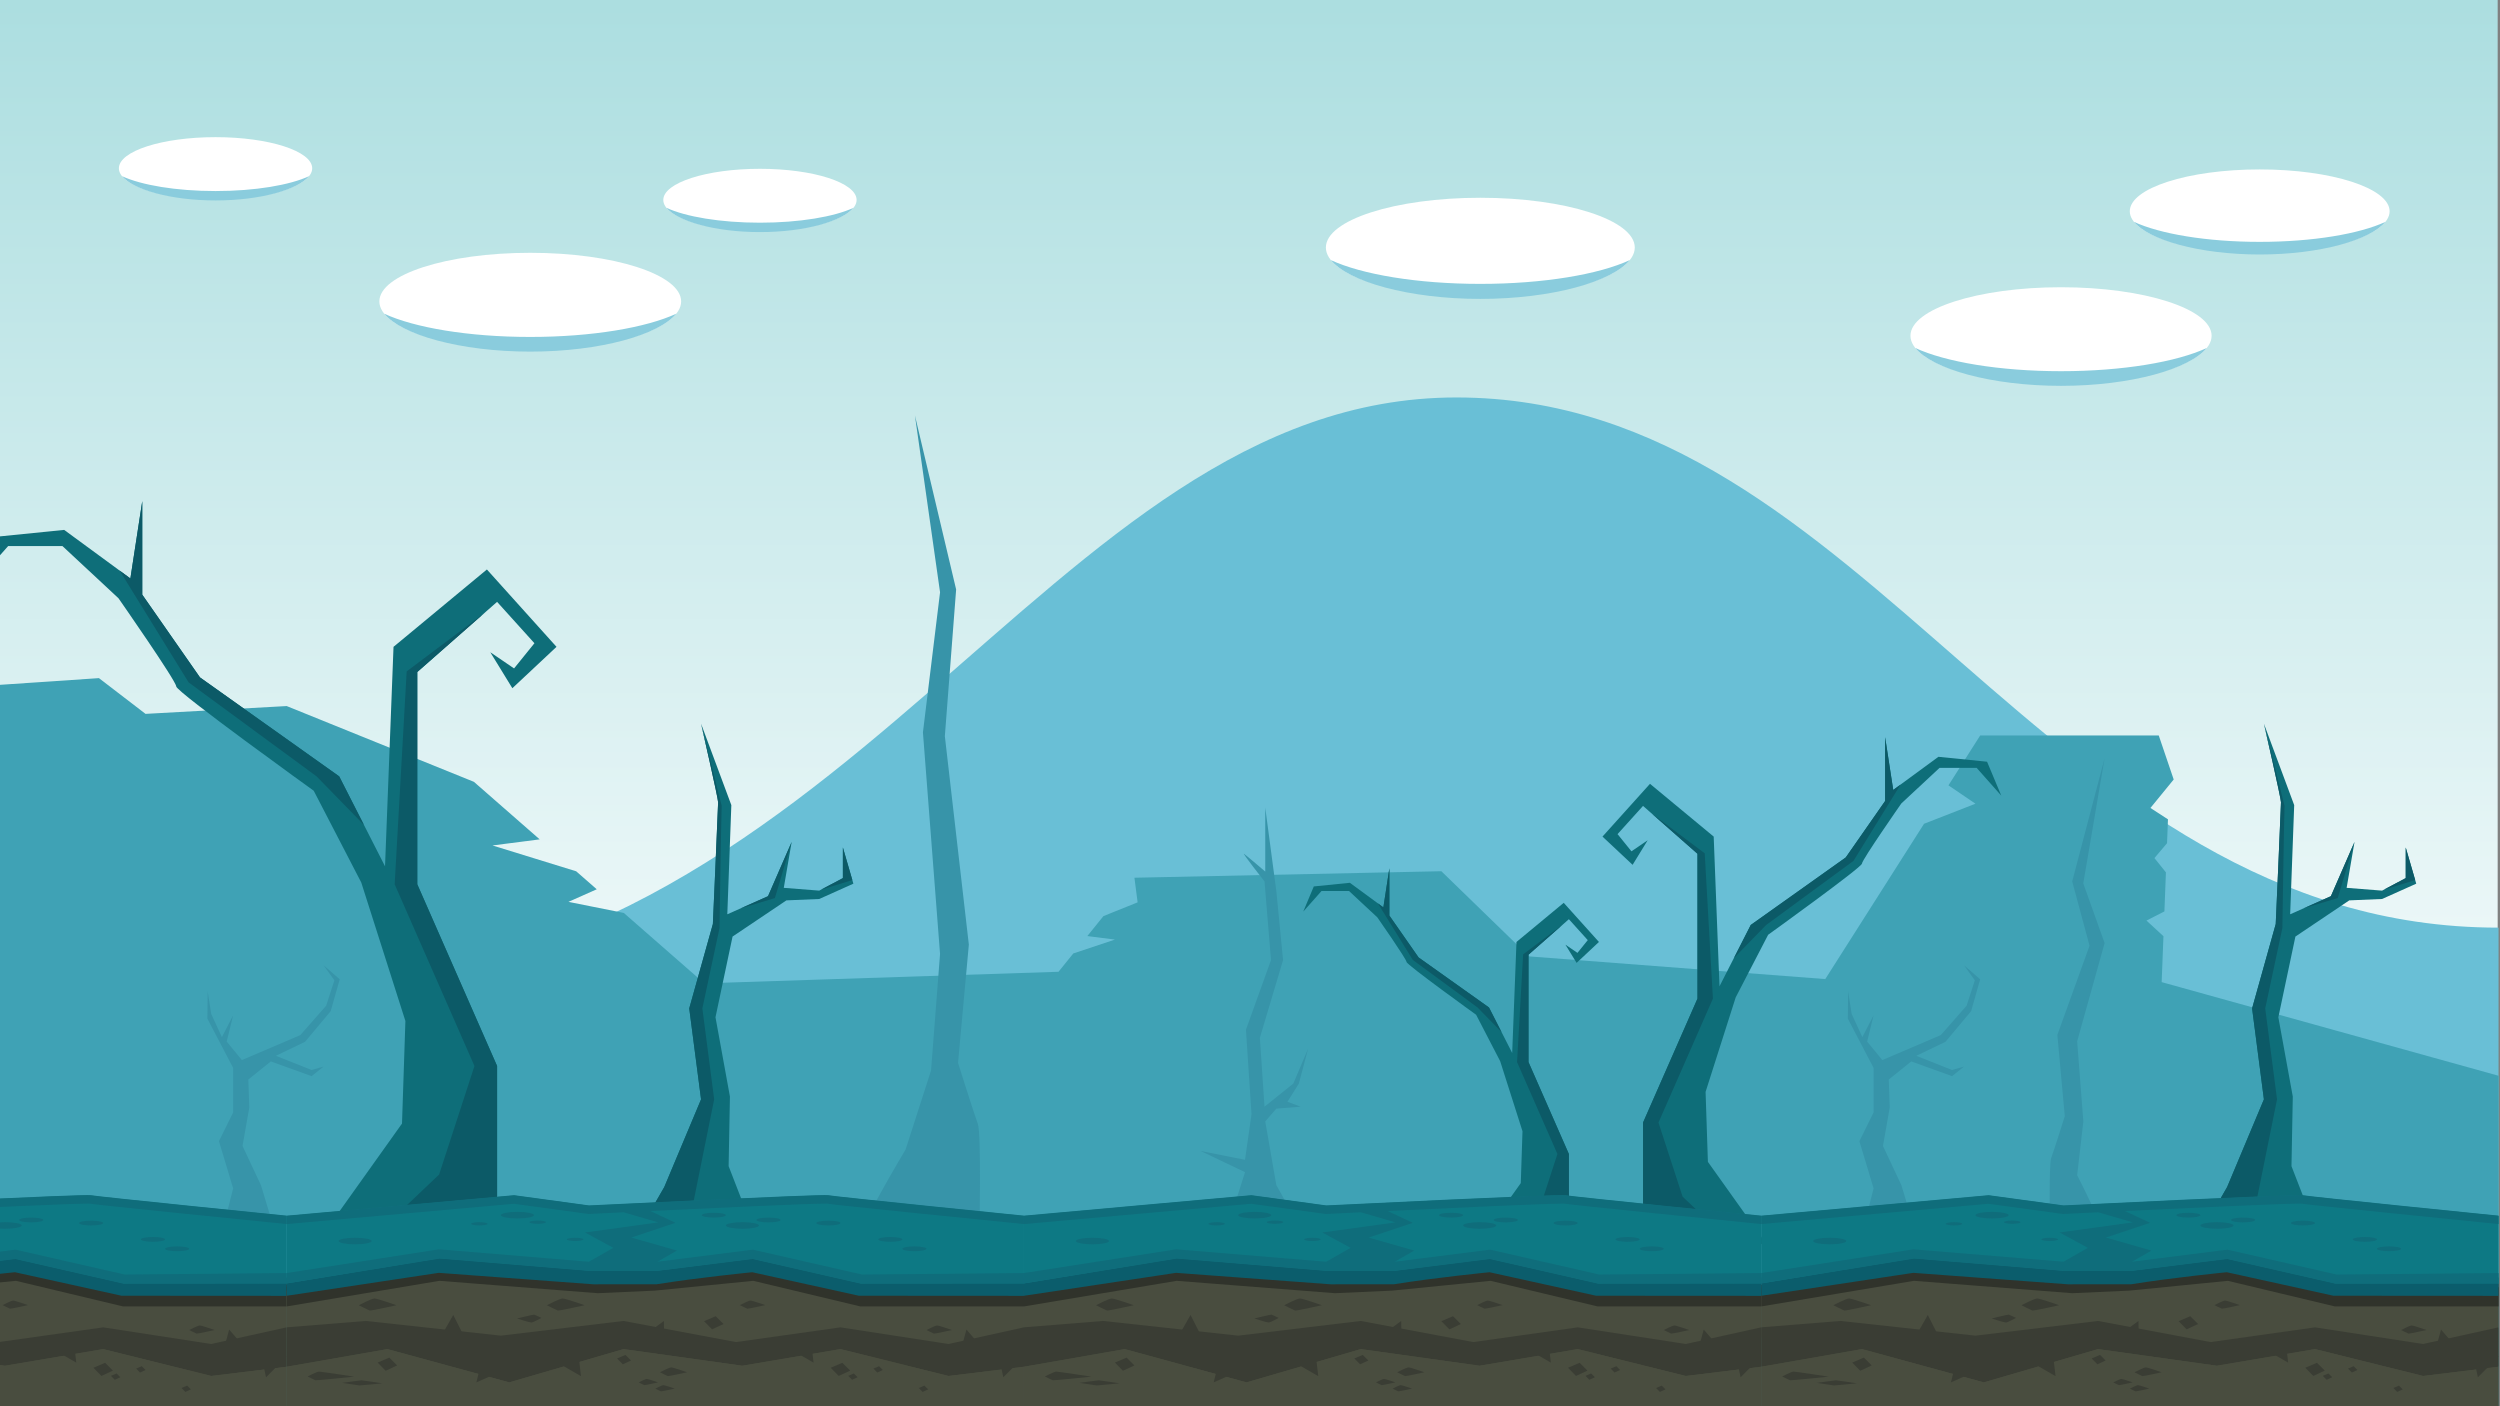 <?xml version="1.0" encoding="UTF-8" standalone="no"?>
<!DOCTYPE svg PUBLIC "-//W3C//DTD SVG 1.1//EN" "http://www.w3.org/Graphics/SVG/1.1/DTD/svg11.dtd">
<svg width="100%" height="100%" viewBox="0 0 1920 1080" version="1.1" xmlns="http://www.w3.org/2000/svg" xmlns:xlink="http://www.w3.org/1999/xlink" xml:space="preserve" xmlns:serif="http://www.serif.com/" style="fill-rule:evenodd;clip-rule:evenodd;stroke-linejoin:round;stroke-miterlimit:2;">
    <rect x="0" y="0" width="1920" height="1080" fill="#808080" stroke="none"/>
    <g id="Layer-1" serif:id="Layer 1" transform="matrix(1.415,0,0,1.5,-1477.11,-0)">
        <g transform="matrix(720,2.60224e-15,2.60224e-15,-720,840,360.5)">
            <rect x="-1.167" y="-0.499" width="3.333" height="1" style="fill:url(#_Linear1);"/>
        </g>
        <g transform="matrix(1,0,0,1,-1,448.546)">
            <path d="M0,26.406C261.515,26.406 310.768,-178.736 579.482,-178.736C848.196,-178.736 894.328,57.003 1200.5,57.003C1506.67,57.003 1611.25,-245.048 1835.33,-245.048C2059.4,-245.048 2153.75,26.406 2401,26.406L2401,271.454L0,271.454L0,26.406Z" style="fill:rgb(105,191,214);fill-rule:nonzero;"/>
        </g>
        <g transform="matrix(1,0,0,1,-1,516.402)">
            <path d="M0,34.392C15.309,34.392 142.213,25.253 142.213,25.253L156.367,-13.556L288.277,-24.533L299.227,-19.282L288.546,-10.853L324.033,-7.386L362.573,11.093L596.486,-3.937L698.728,34.392L710.911,-27.308L723.444,-39.181L715.859,-52.363L748.338,-83.528L724.179,-94.496L734.33,-145.898L942.951,-159.247L983.441,-145.898L1004.7,-163.198L1098.59,-169.206L1123.88,-150.898L1200.5,-154.899L1302.11,-116.105L1337.81,-86.648L1312.19,-83.528L1357.62,-70.302L1368.78,-61.092L1353.42,-54.653L1383.46,-48.983L1427.16,-12.931L1619.41,-18.857L1627.43,-28.234L1650.02,-35.332L1635.05,-37.136L1643.79,-47.356L1662.34,-54.402L1660.61,-67.006L1827.19,-70.336L1874.81,-26.728L2035.57,-15.115L2089.18,-94.629L2117.08,-104.902L2102.43,-114.296L2119.65,-139.836L2216.57,-139.836L2224.68,-117.3L2212.06,-102.725L2221.57,-96.902L2221.07,-84.687L2214.23,-77.069L2220.46,-69.754L2219.64,-49.759L2209.9,-45.069L2219.12,-37.074L2218.15,-13.556L2401,34.392L2401,203.598L0,203.598L0,34.392Z" style="fill:rgb(63,162,181);fill-rule:nonzero;"/>
        </g>
        <g transform="matrix(1,0,0,1,2186.19,631.589)">
            <path d="M0,-243.405L-11.589,-179.302L0,-148.729L-14.906,-98.44L-11.549,-57.41L-14.906,-29.881C-14.906,-29.881 0.728,-1.218 -2.479,-2.014C-5.687,-2.809 -29.611,0 -29.611,0C-29.611,0 -30.357,-35.273 -29.014,-38.62C-27.67,-41.967 -21.624,-60.096 -21.624,-60.096L-25.654,-101.726L-8.183,-147.386L-17.595,-180.288L0,-243.405Z" style="fill:rgb(55,148,169);fill-rule:nonzero;"/>
        </g>
        <g transform="matrix(1,0,0,1,1540.47,632.722)">
            <path d="M0,-420.032L13.643,-329.473L4.35,-257.751L13.64,-144.287L8.756,-84.629L-5.06,-44.165C-5.06,-44.165 -33.02,0 -28.357,-1.156C-23.695,-2.312 35.02,-1.156 35.02,-1.156C35.02,-1.156 36.105,-52.442 34.152,-57.308C32.197,-62.175 23.407,-88.534 23.407,-88.534L29.269,-149.066L16.245,-255.799L22.374,-330.904L0,-420.032Z" style="fill:rgb(55,148,169);fill-rule:nonzero;"/>
        </g>
        <g transform="matrix(1,0,0,1,1709.05,413.509)">
            <path d="M0,218.08L10.582,186.635L-13.573,175.772L10.582,180.306L14.108,156.953L11.085,113.709L24.69,78.065L21.164,37.773C21.164,37.773 8.566,22.664 10.078,23.672C11.589,24.679 21.567,32.737 21.567,32.737L21.567,0L27.591,42.81L31.24,78.065L18.643,117.853L21.164,153.109L36.783,141.301L44.845,123.393L39.806,141.301L33.614,150.591L40.813,153.109L27.591,154.116L21.567,160.663L27.591,193.294L42.324,218.08L0,218.08Z" style="fill:rgb(55,148,169);fill-rule:nonzero;"/>
        </g>
        <g transform="matrix(1,0,0,1,2054.69,494.221)">
            <path d="M0,137.368C-0.196,137.355 6.113,114.239 6.113,114.239L-1.599,90.059L6.113,75.342L6.113,52.564L-7.872,27.333L-7.723,13.315L-5.806,24.88L0,36.795L6.113,25.581L2.608,39.072L10.846,48.534L42.574,35.743L56.597,20.675L61.055,7.709L55.192,0L63.958,7.183L59.051,23.478L45.13,39.184L29.281,46.353L48.696,53.615L55.192,51.863L48.696,56.768L26.547,49.235L14.342,58.495C14.342,58.495 14.878,72.714 14.878,72.802C14.878,72.889 11.2,92.513 11.2,92.513L21.188,112.585L29.145,137.368L0,137.368Z" style="fill:rgb(55,148,169);fill-rule:nonzero;"/>
        </g>
        <g transform="matrix(1,0,0,1,1164.33,494.221)">
            <path d="M0,137.368C-0.196,137.355 6.114,114.239 6.114,114.239L-1.598,90.059L6.114,75.342L6.114,52.564L-7.872,27.333L-7.723,13.315L-5.806,24.88L0,36.795L6.114,25.581L2.608,39.072L10.847,48.534L42.574,35.743L56.597,20.675L61.054,7.709L55.194,0L63.958,7.183L59.051,23.478L45.129,39.184L29.281,46.353L48.696,53.615L55.194,51.863L48.696,56.768L26.547,49.235L14.341,58.495C14.341,58.495 14.878,72.714 14.878,72.802C14.878,72.889 11.2,92.513 11.2,92.513L21.189,112.585L29.145,137.368L0,137.368Z" style="fill:rgb(55,148,169);fill-rule:nonzero;"/>
        </g>
        <g transform="matrix(0,-1,-1,0,1847.35,42.901)">
            <path d="M-83.828,-83.829C-97.899,-83.829 -109.305,-46.299 -109.305,-0.001C-109.305,46.296 -97.899,83.828 -83.828,83.828C-69.757,83.828 -58.35,46.296 -58.35,-0.001C-58.35,-46.299 -69.757,-83.829 -83.828,-83.829" style="fill:white;fill-rule:nonzero;"/>
        </g>
        <g transform="matrix(-1,0,0,1,1847.35,140.858)">
            <path d="M0,4.491C34.33,4.491 64.408,-0.384 81.126,-7.691C71.741,3.262 38.978,12.182 0,12.182C-38.979,12.182 -71.741,3.262 -81.126,-7.691C-64.41,-0.384 -34.331,4.491 0,4.491" style="fill:rgb(138,204,221);fill-rule:nonzero;"/>
        </g>
        <g transform="matrix(0,-1,-1,0,2162.53,90.179)">
            <path d="M-81.721,-81.724C-95.44,-81.724 -106.559,-45.137 -106.559,-0.002C-106.559,45.131 -95.44,81.721 -81.721,81.721C-68.004,81.721 -56.885,45.131 -56.885,-0.002C-56.885,-45.137 -68.004,-81.724 -81.721,-81.724" style="fill:white;fill-rule:nonzero;"/>
        </g>
        <g transform="matrix(-1,0,0,1,2162.53,185.675)">
            <path d="M-0.003,4.378C33.467,4.378 62.788,-0.375 79.087,-7.498C69.937,3.18 37.996,11.876 -0.003,11.876C-38.002,11.876 -69.941,3.18 -79.09,-7.498C-62.795,-0.375 -33.471,4.378 -0.003,4.378" style="fill:rgb(138,204,221);fill-rule:nonzero;"/>
        </g>
        <g transform="matrix(0,-1,-1,0,2270.36,37.666)">
            <path d="M-70.509,-70.51C-82.344,-70.51 -91.939,-38.943 -91.939,-0.001C-91.939,38.94 -82.344,70.509 -70.509,70.509C-58.674,70.509 -49.08,38.94 -49.08,-0.001C-49.08,-38.943 -58.674,-70.51 -70.509,-70.51" style="fill:white;fill-rule:nonzero;"/>
        </g>
        <g transform="matrix(-1,0,0,1,2270.36,120.059)">
            <path d="M-0.002,3.777C28.876,3.777 54.173,-0.324 68.235,-6.469C60.342,2.744 32.783,10.246 -0.002,10.246C-32.787,10.246 -60.344,2.744 -68.237,-6.469C-54.178,-0.324 -28.877,3.777 -0.002,3.777" style="fill:rgb(138,204,221);fill-rule:nonzero;"/>
        </g>
        <g transform="matrix(0,-1,-1,0,1331.69,72.427)">
            <path d="M-81.897,-81.899C-95.644,-81.899 -106.789,-45.232 -106.789,-0.001C-106.789,45.228 -95.644,81.897 -81.897,81.897C-68.152,81.897 -57.007,45.228 -57.007,-0.001C-57.007,-45.232 -68.152,-81.899 -81.897,-81.899" style="fill:white;fill-rule:nonzero;"/>
        </g>
        <g transform="matrix(-1,0,0,1,1331.69,168.129)">
            <path d="M0,4.387C33.54,4.387 62.924,-0.376 79.258,-7.514C70.089,3.187 38.08,11.901 0,11.901C-38.082,11.901 -70.089,3.187 -79.258,-7.514C-62.927,-0.376 -33.541,4.387 0,4.387" style="fill:rgb(138,204,221);fill-rule:nonzero;"/>
        </g>
        <g transform="matrix(0,-1,-1,0,1456.36,49.909)">
            <path d="M-52.46,-52.46C-61.266,-52.46 -68.404,-28.975 -68.404,-0.002C-68.404,28.972 -61.266,52.46 -52.46,52.46C-43.655,52.46 -36.517,28.972 -36.517,-0.002C-36.517,-28.975 -43.655,-52.46 -52.46,-52.46" style="fill:white;fill-rule:nonzero;"/>
        </g>
        <g transform="matrix(-1,0,0,1,1456.36,111.211)">
            <path d="M-0.001,2.81C21.484,2.81 40.307,-0.241 50.769,-4.813C44.896,2.041 24.393,7.623 -0.001,7.623C-24.394,7.623 -44.897,2.041 -50.77,-4.813C-40.309,-0.241 -21.485,2.81 -0.001,2.81" style="fill:rgb(138,204,221);fill-rule:nonzero;"/>
        </g>
        <g transform="matrix(0,-1,-1,0,1160.88,33.705)">
            <path d="M-52.46,-52.46C-61.266,-52.46 -68.404,-28.975 -68.404,-0.002C-68.404,28.972 -61.266,52.46 -52.46,52.46C-43.655,52.46 -36.517,28.972 -36.517,-0.002C-36.517,-28.975 -43.655,-52.46 -52.46,-52.46" style="fill:white;fill-rule:nonzero;"/>
        </g>
        <g transform="matrix(-1,0,0,1,1160.89,95.006)">
            <path d="M0,2.81C21.484,2.81 40.307,-0.241 50.769,-4.813C44.896,2.041 24.393,7.623 0,7.623C-24.393,7.623 -44.896,2.041 -50.769,-4.813C-40.308,-0.241 -21.484,2.81 0,2.81" style="fill:rgb(138,204,221);fill-rule:nonzero;"/>
        </g>
        <g transform="matrix(1,0,0,1,1935.66,389.369)">
            <path d="M0,235.664L0,185.39L29.549,121.918L29.549,47.762L0,23.253L-13.831,37.707L-6.287,46.505L2.515,40.849L-5.658,53.418L-22.004,38.965L3.773,11.941L38.351,38.965L41.495,115.634L58.469,84.211L110.021,49.647L131.397,20.739L131.397,-11.94L135.799,15.084L160.318,-1.884L186.725,0.63L194.438,17.997L181.064,3.772L160.946,3.772L140.2,21.996C140.2,21.996 118.823,50.904 118.823,52.79C118.823,54.675 67.899,89.239 67.899,89.239L50.295,121.289L33.949,169.679L35.207,205.5L67.016,247.604L18.86,247.604L0,235.664Z" style="fill:rgb(14,110,121);fill-rule:nonzero;"/>
        </g>
        <g transform="matrix(1,0,0,1,2002.51,394.429)">
            <path d="M0,79.151L47.39,46.316L72.93,7.268L68.947,10.024L64.546,-16.999L64.546,15.679L43.172,44.588L-8.383,79.151L-17.565,96.15L0,79.151Z" style="fill:rgb(12,90,103);fill-rule:nonzero;"/>
        </g>
        <g transform="matrix(1,0,0,1,1957.13,440.806)">
            <path d="M0,171.861L-13.085,133.953L16.464,70.481L12.016,-3.902L-16.794,-24.307L8.081,-3.675L8.081,70.481L-21.468,133.953L-21.468,184.227L-33.812,196.168L27.105,196.168L0,171.861Z" style="fill:rgb(12,90,103);fill-rule:nonzero;"/>
        </g>
        <g transform="matrix(1,0,0,1,1895.41,453.392)">
            <path d="M0,174.728L0,137.454L-21.91,90.393L-21.91,35.411L0,17.239L10.254,27.956L4.661,34.479L-1.865,30.286L4.194,39.605L16.314,28.888L-2.798,8.852L-28.435,28.888L-30.766,85.734L-43.352,62.436L-81.574,36.809L-97.424,15.375L-97.424,-8.854L-100.687,11.182L-118.867,-1.399L-138.444,0.465L-144.165,13.342L-134.248,2.794L-119.332,2.794L-103.949,16.307C-103.949,16.307 -88.101,37.741 -88.101,39.139C-88.101,40.537 -50.344,66.164 -50.344,66.164L-37.291,89.926L-25.172,125.804L-26.104,152.364L-49.688,183.582L-13.984,183.582L0,174.728Z" style="fill:rgb(14,110,121);fill-rule:nonzero;"/>
        </g>
        <g transform="matrix(1,0,0,1,1845.84,457.142)">
            <path d="M0,58.686L-35.136,34.34L-54.072,5.389L-51.12,7.432L-47.857,-12.604L-47.857,11.625L-32.01,33.059L6.215,58.686L13.023,71.29L0,58.686Z" style="fill:rgb(12,90,103);fill-rule:nonzero;"/>
        </g>
        <g transform="matrix(1,0,0,1,1879.49,491.527)">
            <path d="M0,127.425L9.701,99.319L-12.206,52.258L-8.909,-2.892L12.452,-18.021L-5.992,-2.724L-5.992,52.258L15.918,99.319L15.918,136.593L25.07,145.446L-20.097,145.446L0,127.425Z" style="fill:rgb(12,90,103);fill-rule:nonzero;"/>
        </g>
        <g transform="matrix(1,0,0,1,1313.69,274.072)">
            <path d="M0,345.401L0,271.716L-43.311,178.688L-43.311,70.001L0,34.079L20.271,55.263L9.213,68.159L-3.688,59.869L8.292,78.292L32.249,57.107L-5.53,17.5L-56.211,57.107L-60.818,169.478L-85.696,123.423L-161.255,72.764L-192.586,30.394L-192.586,-17.501L-199.035,22.105L-234.972,-2.764L-273.675,0.921L-284.982,26.375L-265.381,5.526L-235.894,5.526L-205.485,32.237C-205.485,32.237 -174.154,74.606 -174.154,77.37C-174.154,80.133 -99.518,130.792 -99.518,130.792L-73.718,177.767L-49.761,248.689L-51.603,301.191L-98.223,362.902L-27.645,362.902L0,345.401Z" style="fill:rgb(14,110,121);fill-rule:nonzero;"/>
        </g>
        <g transform="matrix(1,0,0,1,1215.71,281.484)">
            <path d="M0,116.011L-69.455,67.885L-106.889,10.654L-101.052,14.693L-94.603,-24.914L-94.603,22.982L-63.273,65.352L12.287,116.011L25.747,140.925L0,116.011Z" style="fill:rgb(12,90,103);fill-rule:nonzero;"/>
        </g>
        <g transform="matrix(1,0,0,1,1282.23,349.458)">
            <path d="M0,251.89L19.178,196.33L-24.131,103.302L-17.61,-5.718L24.614,-35.626L-11.845,-5.385L-11.845,103.302L31.466,196.33L31.466,270.015L49.557,287.516L-39.728,287.516L0,251.89Z" style="fill:rgb(12,90,103);fill-rule:nonzero;"/>
        </g>
        <g transform="matrix(1,0,0,1,1404.43,399.716)">
            <path d="M0,208.046L19.959,163.159L13.544,116.586L26.374,73.386C26.374,73.386 29.225,13.211 29.225,11.073C29.225,8.936 19.959,-29.212 19.959,-29.212L36.403,12.51L34.215,68.399L56.31,59.136L69.14,31.349L64.864,54.86L84.108,56.286L96.939,49.873L96.939,34.199L102.642,52.723L84.108,60.562L66.289,61.274L37.065,79.798L27.799,121.123L35.64,161.733L34.927,197.358L51.321,237.258L-17.818,237.258L0,208.046Z" style="fill:rgb(14,110,121);fill-rule:nonzero;"/>
        </g>
        <g transform="matrix(0.302,-0.953,-0.953,-0.302,1472.36,447.108)">
            <path d="M-14.499,3.689L15.661,3.689L-14.703,7.528L-25.122,19.803L-14.499,3.689Z" style="fill:rgb(12,90,103);fill-rule:nonzero;"/>
        </g>
        <g transform="matrix(-0.294,-0.956,-0.956,0.294,1501.08,434.861)">
            <path d="M-16.626,-0.563L0.817,-0.563L-14.163,4.049L-16.349,17.183L-16.626,-0.563Z" style="fill:rgb(12,90,103);fill-rule:nonzero;"/>
        </g>
        <g transform="matrix(1,0,0,1,1431.52,444.603)">
            <path d="M0,118.272L-6.415,71.699L2.905,30.555C2.905,30.555 3.738,-23.185 4.075,-32.036L-7.126,-74.099C-7.126,-74.099 2.14,-35.952 2.14,-33.814C2.14,-31.676 -0.711,28.499 -0.711,28.499L-13.541,71.699L-7.126,118.272L-27.085,163.159L-44.903,192.371L-2.605,192.371L-11.13,170.292L0,118.272Z" style="fill:rgb(12,90,103);fill-rule:nonzero;"/>
        </g>
        <g transform="matrix(1,0,0,1,2252.68,399.716)">
            <path d="M0,208.046L19.959,163.159L13.544,116.586L26.373,73.386C26.373,73.386 29.225,13.211 29.225,11.073C29.225,8.936 19.959,-29.212 19.959,-29.212L36.403,12.51L34.215,68.399L56.31,59.136L69.14,31.349L64.864,54.86L84.108,56.286L96.939,49.873L96.939,34.199L102.642,52.723L84.108,60.562L66.288,61.274L37.065,79.798L27.799,121.123L35.639,161.733L34.927,197.358L51.321,237.258L-17.818,237.258L0,208.046Z" style="fill:rgb(14,110,121);fill-rule:nonzero;"/>
        </g>
        <g transform="matrix(0.302,-0.953,-0.953,-0.302,2320.61,447.108)">
            <path d="M-14.499,3.689L15.661,3.689L-14.703,7.528L-25.122,19.803L-14.499,3.689Z" style="fill:rgb(12,90,103);fill-rule:nonzero;"/>
        </g>
        <g transform="matrix(-0.294,-0.956,-0.956,0.294,2349.32,434.861)">
            <path d="M-16.627,-0.563L0.816,-0.563L-14.164,4.048L-16.349,17.183L-16.627,-0.563Z" style="fill:rgb(12,90,103);fill-rule:nonzero;"/>
        </g>
        <g transform="matrix(1,0,0,1,2279.77,444.603)">
            <path d="M0,118.272L-6.415,71.699L2.905,30.555C2.905,30.555 3.737,-23.185 4.075,-32.036L-7.126,-74.099C-7.126,-74.099 2.14,-35.952 2.14,-33.814C2.14,-31.676 -0.712,28.499 -0.712,28.499L-13.541,71.699L-7.126,118.272L-27.085,163.159L-44.903,192.371L-2.605,192.371L-11.13,170.292L0,118.272Z" style="fill:rgb(12,90,103);fill-rule:nonzero;"/>
        </g>
        <g transform="matrix(1,0,0,1,799.333,647.704)">
            <path d="M0,72.296L400.167,72.296L400.167,11.399L311.326,13.106L253.238,0L199.75,5.015L168.785,6.336L82.875,0L0,13.106L0,72.296Z" style="fill:rgb(73,77,63);fill-rule:nonzero;"/>
        </g>
        <g transform="matrix(1,0,0,1,915.583,651.974)">
            <path d="M0,31.878L66.545,24.352L127.604,35.165L184.301,27.629L242.966,36.148L283.917,27.607L283.917,7.128L195.076,8.835L136.988,-4.27L83.5,0.744L52.535,2.065L-33.375,-4.27L-116.25,8.835L-116.25,32.766L-73.312,24.352L0,31.878Z" style="fill:rgb(73,77,63);fill-rule:nonzero;"/>
        </g>
        <g transform="matrix(1,0,0,1,1158.55,695.985)">
            <path d="M0,-7.863L-58.665,-16.382L-115.362,-8.845L-176.421,-19.659L-242.966,-12.133L-316.278,-19.659L-359.216,-16.403L-359.216,3.79L-304.568,-5.242L-238.446,11.796L-176.421,-5.242L-111.947,3.278L-58.665,-5.242L0,8.52L40.951,3.79L40.951,-16.403L0,-7.863Z" style="fill:rgb(58,61,52);fill-rule:nonzero;"/>
        </g>
        <g transform="matrix(1,0,0,1,1099.88,720)">
            <path d="M0,-29.257L-53.282,-20.737L-117.756,-29.257L-179.781,-12.219L-245.903,-29.257L-300.551,-20.225L-300.551,0L99.616,0L99.616,-20.225L58.665,-15.495L0,-29.257Z" style="fill:rgb(73,77,63);fill-rule:nonzero;"/>
        </g>
        <g transform="matrix(1,0,0,1,1110.66,655.786)">
            <path d="M0,2.185L-58.088,-10.92L-111.576,-5.907L-142.542,-4.586L-228.451,-10.92L-311.326,2.185L-311.326,13.105L-228.451,-0.001L-142.542,6.335L-111.576,5.014L-58.088,-0.001L0,13.105L88.841,13.105L88.841,1.311L0,2.185Z" style="fill:rgb(48,51,43);fill-rule:nonzero;"/>
        </g>
        <g transform="matrix(1,0,0,1,1199.5,641.668)">
            <path d="M0,21.803L-89.65,21.747C-89.789,21.722 -147.492,9.711 -147.492,9.711C-147.492,9.711 -176.894,12.442 -199.296,15.865L-233.695,15.897L-317.628,10.026L-400.167,21.767L-400.167,12.411L-317.89,0.598L-317.51,0.624L-233.322,6.513L-200.1,6.513C-198.183,6.223 -186.272,4.427 -174.261,2.857C-166.572,1.852 -160.335,1.134 -155.727,0.722C-147.653,0 -145.451,0.24 -144.151,1.155C-141.139,2.416 -117.021,7.315 -88.707,12.411L0,12.411L0,21.803Z" style="fill:rgb(11,93,108);fill-rule:nonzero;"/>
        </g>
        <g transform="matrix(1,0,0,1,799.333,645.955)">
            <path d="M0,-23.373L123.434,-33.858L164.08,-28.616C164.08,-28.616 290.708,-34.515 293.834,-33.858C296.961,-33.203 400.167,-23.373 400.167,-23.373L400.167,11.142L311.587,11.142L252.708,-1.527L201.599,4.58L163.764,4.58L82.875,-1.743L0,11.142L0,-23.373Z" style="fill:rgb(13,121,132);fill-rule:nonzero;"/>
        </g>
        <g transform="matrix(1,0,0,1,1199.5,616.712)">
            <path d="M0,35.08L-87.959,35.848L-147.168,23.108L-198.937,29.293L-188.36,23.566L-213.113,16.926L-189.143,9.37L-202.789,3.32C-168.054,1.758 -117.135,-0.459 -107.816,-0.459C-107.375,-0.459 -107.142,-0.454 -107.039,-0.45C-99.919,0.536 -31.967,6.965 0,10.014L0,35.08ZM-236.16,29.293L-317.529,22.933L-400.167,35.08L-400.167,10.014L-276.869,-0.374L-236.342,4.852L-235.798,4.827C-235.515,4.814 -228.254,4.476 -217.302,3.977L-198.542,9.151L-238.267,14.314L-222.895,22.19L-236.16,29.293ZM-106.333,-4.776C-109.459,-5.432 -236.087,0.466 -236.087,0.466L-276.733,-4.776L-400.167,5.708L-400.167,40.385L-317.205,27.657L-236.355,33.95L-198.531,33.915L-147.29,27.889L-88.579,40.512L0,40.385L0,5.708C0,5.708 -103.206,-4.122 -106.333,-4.776" style="fill:rgb(15,109,123);fill-rule:nonzero;"/>
        </g>
        <g transform="matrix(0,-1,-1,0,1060.85,618.081)">
            <path d="M-6.55,-6.549C-7.231,-6.549 -7.781,-3.617 -7.781,0C-7.781,3.618 -7.231,6.55 -6.55,6.55C-5.868,6.55 -5.318,3.618 -5.318,0C-5.318,-3.617 -5.868,-6.549 -6.55,-6.549" style="fill:rgb(15,109,123);fill-rule:nonzero;"/>
        </g>
        <g transform="matrix(0,-1,-1,0,1126.95,628.022)">
            <path d="M-6.549,-6.549C-7.23,-6.549 -7.781,-3.617 -7.781,-0.001C-7.781,3.617 -7.23,6.549 -6.549,6.549C-5.868,6.549 -5.317,3.617 -5.317,-0.001C-5.317,-3.617 -5.868,-6.549 -6.549,-6.549" style="fill:rgb(15,109,123);fill-rule:nonzero;"/>
        </g>
        <g transform="matrix(0,-1,-1,0,1140.05,632.835)">
            <path d="M-6.55,-6.55C-7.231,-6.55 -7.782,-3.616 -7.782,0C-7.782,3.617 -7.231,6.55 -6.55,6.55C-5.869,6.55 -5.318,3.617 -5.318,0C-5.318,-3.616 -5.869,-6.55 -6.55,-6.55" style="fill:rgb(15,109,123);fill-rule:nonzero;"/>
        </g>
        <g transform="matrix(0,-1,-1,0,1093.33,619.66)">
            <path d="M-6.549,-6.549C-7.23,-6.549 -7.781,-3.618 -7.781,-0C-7.781,3.618 -7.23,6.549 -6.549,6.549C-5.868,6.549 -5.316,3.618 -5.316,-0C-5.316,-3.618 -5.868,-6.549 -6.549,-6.549" style="fill:rgb(15,109,123);fill-rule:nonzero;"/>
        </g>
        <g transform="matrix(0,-1,-1,0,1046.68,618.461)">
            <path d="M-8.981,-8.98C-9.914,-8.98 -10.67,-4.959 -10.67,0.001C-10.67,4.962 -9.914,8.981 -8.981,8.981C-8.047,8.981 -7.291,4.962 -7.291,0.001C-7.291,-4.959 -8.047,-8.98 -8.981,-8.98" style="fill:rgb(15,109,123);fill-rule:nonzero;"/>
        </g>
        <g transform="matrix(1,0,0,1,1083.57,697.679)">
            <path d="M0,-13.871L1.734,0L-11.916,-7.44L0,-13.871Z" style="fill:rgb(58,61,52);fill-rule:nonzero;"/>
        </g>
        <g transform="matrix(1,0,0,1,1199.5,702.395)">
            <path d="M0,-7.87L-11.227,2.771L-14.253,-10.641L0,-7.87Z" style="fill:rgb(58,61,52);fill-rule:nonzero;"/>
        </g>
        <g transform="matrix(1,0,0,1,1164.38,680.729)">
            <path d="M0,13.56L3.885,0L13.792,10.832L0,13.56Z" style="fill:rgb(58,61,52);fill-rule:nonzero;"/>
        </g>
        <g transform="matrix(0,1,1,0,1052.02,661.133)">
            <path d="M7.084,-6.717C7.084,-6.717 4.755,-1.998 4.755,-0.967C4.755,0.066 7.084,7.084 7.084,7.084C7.084,7.084 9.046,-2.273 8.923,-2.712C8.8,-3.151 7.084,-6.717 7.084,-6.717" style="fill:rgb(58,61,52);fill-rule:nonzero;"/>
        </g>
        <g transform="matrix(0,1,1,0,1153.31,673.888)">
            <path d="M7.084,-6.717C7.084,-6.717 4.755,-1.999 4.755,-0.967C4.755,0.065 7.084,7.084 7.084,7.084C7.084,7.084 9.046,-2.273 8.923,-2.712C8.8,-3.152 7.084,-6.717 7.084,-6.717" style="fill:rgb(58,61,52);fill-rule:nonzero;"/>
        </g>
        <g transform="matrix(0.928,-0.374,-0.374,-0.928,1094.67,702.334)">
            <path d="M0.69,1.918L7.506,1.918L9.96,-3.388L3.159,-3.591L0.69,1.918Z" style="fill:rgb(58,61,52);fill-rule:nonzero;"/>
        </g>
        <g transform="matrix(0.928,-0.374,-0.374,-0.928,1104.14,705.421)">
            <path d="M0.333,0.925L3.621,0.925L4.805,-1.635L1.525,-1.733L0.333,0.925Z" style="fill:rgb(58,61,52);fill-rule:nonzero;"/>
        </g>
        <g transform="matrix(0.928,-0.374,-0.374,-0.928,1117.82,701.703)">
            <path d="M0.333,0.925L3.621,0.925L4.805,-1.634L1.525,-1.733L0.333,0.925Z" style="fill:rgb(58,61,52);fill-rule:nonzero;"/>
        </g>
        <g transform="matrix(0.927,-0.374,-0.374,-0.927,1142.44,711.641)">
            <path d="M0.333,0.926L3.62,0.926L4.805,-1.635L1.524,-1.734L0.333,0.926Z" style="fill:rgb(58,61,52);fill-rule:nonzero;"/>
        </g>
        <g transform="matrix(1,0,0,1,1199.5,647.704)">
            <path d="M0,72.296L400.166,72.296L400.166,11.399L311.328,13.106L253.239,0L199.751,5.015L168.785,6.336L82.876,0L0,13.106L0,72.296Z" style="fill:rgb(73,77,63);fill-rule:nonzero;"/>
        </g>
        <g transform="matrix(1,0,0,1,1315.75,651.974)">
            <path d="M0,31.878L66.543,24.352L127.602,35.165L184.3,27.629L242.965,36.148L283.914,27.607L283.914,7.128L195.076,8.835L136.987,-4.27L83.499,0.744L52.533,2.065L-33.376,-4.27L-116.252,8.835L-116.252,32.766L-73.314,24.352L0,31.878Z" style="fill:rgb(73,77,63);fill-rule:nonzero;"/>
        </g>
        <g transform="matrix(1,0,0,1,1558.72,695.985)">
            <path d="M0,-7.863L-58.665,-16.382L-115.363,-8.845L-176.422,-19.659L-242.965,-12.133L-316.279,-19.659L-359.217,-16.403L-359.217,3.79L-304.568,-5.242L-238.447,11.796L-176.422,-5.242L-111.948,3.278L-58.665,-5.242L0,8.52L40.949,3.79L40.949,-16.403L0,-7.863Z" style="fill:rgb(58,61,52);fill-rule:nonzero;"/>
        </g>
        <g transform="matrix(1,0,0,1,1500.05,720)">
            <path d="M0,-29.257L-53.283,-20.737L-117.757,-29.257L-179.782,-12.219L-245.903,-29.257L-300.552,-20.225L-300.552,0L99.614,0L99.614,-20.225L58.665,-15.495L0,-29.257Z" style="fill:rgb(73,77,63);fill-rule:nonzero;"/>
        </g>
        <g transform="matrix(1,0,0,1,1510.83,655.786)">
            <path d="M0,2.185L-58.089,-10.92L-111.577,-5.907L-142.543,-4.586L-228.452,-10.92L-311.328,2.185L-311.328,13.105L-228.452,-0.001L-142.543,6.335L-111.577,5.014L-58.089,-0.001L0,13.105L88.838,13.105L88.838,1.311L0,2.185Z" style="fill:rgb(48,51,43);fill-rule:nonzero;"/>
        </g>
        <g transform="matrix(1,0,0,1,1599.67,641.668)">
            <path d="M0,21.803L-89.649,21.747C-89.786,21.722 -147.49,9.711 -147.49,9.711C-147.49,9.711 -176.892,12.442 -199.295,15.865L-233.693,15.897L-317.626,10.026L-400.166,21.767L-400.166,12.411L-317.889,0.598L-317.509,0.624L-233.321,6.513L-200.1,6.513C-198.181,6.223 -186.271,4.427 -174.259,2.857C-166.569,1.852 -160.334,1.134 -155.726,0.722C-147.651,0 -145.448,0.24 -144.15,1.155C-141.139,2.416 -117.019,7.315 -88.704,12.411L0,12.411L0,21.803Z" style="fill:rgb(11,93,108);fill-rule:nonzero;"/>
        </g>
        <g transform="matrix(1,0,0,1,1199.5,645.955)">
            <path d="M0,-23.373L123.435,-33.858L164.08,-28.616C164.08,-28.616 290.708,-34.515 293.834,-33.858C296.961,-33.203 400.166,-23.373 400.166,-23.373L400.166,11.142L311.588,11.142L252.709,-1.527L201.599,4.58L163.766,4.58L82.876,-1.743L0,11.142L0,-23.373Z" style="fill:rgb(13,121,132);fill-rule:nonzero;"/>
        </g>
        <g transform="matrix(1,0,0,1,1599.67,616.712)">
            <path d="M0,35.08L-87.958,35.848L-147.166,23.108L-198.936,29.293L-188.359,23.566L-213.11,16.926L-189.142,9.37L-202.788,3.32C-168.054,1.758 -117.134,-0.459 -107.814,-0.459C-107.372,-0.459 -107.141,-0.454 -107.037,-0.45C-99.919,0.536 -31.968,6.965 0,10.014L0,35.08ZM-236.158,29.293L-317.528,22.933L-400.166,35.08L-400.166,10.014L-276.867,-0.374L-236.341,4.852L-235.797,4.827C-235.513,4.814 -228.252,4.476 -217.3,3.977L-198.54,9.151L-238.266,14.314L-222.893,22.19L-236.158,29.293ZM-106.332,-4.776C-109.458,-5.432 -236.086,0.466 -236.086,0.466L-276.731,-4.776L-400.166,5.708L-400.166,40.385L-317.203,27.657L-236.353,33.95L-198.53,33.915L-147.289,27.889L-88.578,40.512L0,40.385L0,5.708C0,5.708 -103.205,-4.122 -106.332,-4.776" style="fill:rgb(15,109,123);fill-rule:nonzero;"/>
        </g>
        <g transform="matrix(0,-1,-1,0,1431.31,615.616)">
            <path d="M-6.55,-6.55C-7.231,-6.55 -7.782,-3.618 -7.782,-0.002C-7.782,3.617 -7.231,6.55 -6.55,6.55C-5.869,6.55 -5.318,3.617 -5.318,-0.002C-5.318,-3.618 -5.869,-6.55 -6.55,-6.55" style="fill:rgb(15,109,123);fill-rule:nonzero;"/>
        </g>
        <g transform="matrix(0,-1,-1,0,1461.02,618.082)">
            <path d="M-6.55,-6.548C-7.231,-6.548 -7.781,-3.617 -7.781,0C-7.781,3.618 -7.231,6.55 -6.55,6.55C-5.868,6.55 -5.317,3.618 -5.317,0C-5.317,-3.617 -5.868,-6.548 -6.55,-6.548" style="fill:rgb(15,109,123);fill-rule:nonzero;"/>
        </g>
        <g transform="matrix(0,-1,-1,0,1527.11,628.022)">
            <path d="M-6.55,-6.55C-7.231,-6.55 -7.782,-3.618 -7.782,-0C-7.782,3.617 -7.231,6.55 -6.55,6.55C-5.869,6.55 -5.318,3.617 -5.318,-0C-5.318,-3.618 -5.869,-6.55 -6.55,-6.55" style="fill:rgb(15,109,123);fill-rule:nonzero;"/>
        </g>
        <g transform="matrix(0,-1,-1,0,1540.21,632.835)">
            <path d="M-6.55,-6.55C-7.231,-6.55 -7.782,-3.618 -7.782,-0C-7.782,3.617 -7.231,6.55 -6.55,6.55C-5.869,6.55 -5.318,3.617 -5.318,-0C-5.318,-3.618 -5.869,-6.55 -6.55,-6.55" style="fill:rgb(15,109,123);fill-rule:nonzero;"/>
        </g>
        <g transform="matrix(0,-1,-1,0,1493.5,619.66)">
            <path d="M-6.549,-6.549C-7.23,-6.549 -7.781,-3.617 -7.781,0.001C-7.781,3.617 -7.23,6.549 -6.549,6.549C-5.868,6.549 -5.316,3.617 -5.316,0.001C-5.316,-3.617 -5.868,-6.549 -6.549,-6.549" style="fill:rgb(15,109,123);fill-rule:nonzero;"/>
        </g>
        <g transform="matrix(0,-1,-1,0,1446.85,618.461)">
            <path d="M-8.981,-8.98C-9.914,-8.98 -10.67,-4.959 -10.67,-0C-10.67,4.961 -9.914,8.981 -8.981,8.981C-8.047,8.981 -7.291,4.961 -7.291,-0C-7.291,-4.959 -8.047,-8.98 -8.981,-8.98" style="fill:rgb(15,109,123);fill-rule:nonzero;"/>
        </g>
        <g transform="matrix(0,-1,-1,0,1324.73,613.186)">
            <path d="M-8.98,-8.98C-9.914,-8.98 -10.67,-4.96 -10.67,-0.001C-10.67,4.96 -9.914,8.98 -8.98,8.98C-8.046,8.98 -7.29,4.96 -7.29,-0.001C-7.29,-4.96 -8.046,-8.98 -8.98,-8.98" style="fill:rgb(15,109,123);fill-rule:nonzero;"/>
        </g>
        <g transform="matrix(0,-1,-1,0,1236.66,626.431)">
            <path d="M-8.982,-8.981C-9.915,-8.981 -10.671,-4.96 -10.671,-0.001C-10.671,4.96 -9.915,8.982 -8.982,8.982C-8.048,8.982 -7.292,4.96 -7.292,-0.001C-7.292,-4.96 -8.048,-8.981 -8.982,-8.981" style="fill:rgb(15,109,123);fill-rule:nonzero;"/>
        </g>
        <g transform="matrix(0,-1,-1,0,1304.07,622.123)">
            <path d="M-4.47,-4.47C-4.935,-4.47 -5.312,-2.469 -5.312,-0C-5.312,2.468 -4.935,4.47 -4.47,4.47C-4.005,4.47 -3.628,2.468 -3.628,-0C-3.628,-2.469 -4.005,-4.47 -4.47,-4.47" style="fill:rgb(15,109,123);fill-rule:nonzero;"/>
        </g>
        <g transform="matrix(0,-1,-1,0,1335.72,621.281)">
            <path d="M-4.471,-4.47C-4.936,-4.47 -5.312,-2.468 -5.312,0.001C-5.312,2.47 -4.936,4.471 -4.471,4.471C-4.006,4.471 -3.629,2.47 -3.629,0.001C-3.629,-2.468 -4.006,-4.47 -4.471,-4.47" style="fill:rgb(15,109,123);fill-rule:nonzero;"/>
        </g>
        <g transform="matrix(0,-1,-1,0,1356.04,630.1)">
            <path d="M-4.471,-4.471C-4.935,-4.471 -5.313,-2.47 -5.313,0.001C-5.313,2.468 -4.935,4.471 -4.471,4.471C-4.006,4.471 -3.629,2.468 -3.629,0.001C-3.629,-2.47 -4.006,-4.471 -4.471,-4.471" style="fill:rgb(15,109,123);fill-rule:nonzero;"/>
        </g>
        <g transform="matrix(1,0,0,1,1282.4,673.26)">
            <path d="M0,12.449L7.497,0L14.171,12.449L0,12.449Z" style="fill:rgb(58,61,52);fill-rule:nonzero;"/>
        </g>
        <g transform="matrix(1,0,0,1,1317.32,700.694)">
            <path d="M0,0.844L-14.875,7.087L-11.375,-6.243L0,0.844Z" style="fill:rgb(58,61,52);fill-rule:nonzero;"/>
        </g>
        <g transform="matrix(1,0,0,1,1357.51,704.613)">
            <path d="M0,-13.87L1.732,0L-11.917,-7.44L0,-13.87Z" style="fill:rgb(58,61,52);fill-rule:nonzero;"/>
        </g>
        <g transform="matrix(1,0,0,1,1483.74,697.679)">
            <path d="M0,-13.871L1.733,0L-11.916,-7.44L0,-13.871Z" style="fill:rgb(58,61,52);fill-rule:nonzero;"/>
        </g>
        <g transform="matrix(1,0,0,1,1599.67,702.395)">
            <path d="M0,-7.87L-11.224,2.771L-14.252,-10.641L0,-7.87Z" style="fill:rgb(58,61,52);fill-rule:nonzero;"/>
        </g>
        <g transform="matrix(1,0,0,1,1391.43,681.072)">
            <path d="M0,4.157L12.803,-4.746L12.99,8.903L0,4.157Z" style="fill:rgb(58,61,52);fill-rule:nonzero;"/>
        </g>
        <g transform="matrix(1,0,0,1,1564.55,680.729)">
            <path d="M0,13.56L3.886,0L13.793,10.832L0,13.56Z" style="fill:rgb(58,61,52);fill-rule:nonzero;"/>
        </g>
        <g transform="matrix(0,1,1,0,1452.19,661.133)">
            <path d="M7.084,-6.717C7.084,-6.717 4.755,-1.999 4.755,-0.968C4.755,0.065 7.084,7.084 7.084,7.084C7.084,7.084 9.046,-2.274 8.923,-2.712C8.8,-3.153 7.084,-6.717 7.084,-6.717" style="fill:rgb(58,61,52);fill-rule:nonzero;"/>
        </g>
        <g transform="matrix(0,1,1,0,1553.48,673.888)">
            <path d="M7.084,-6.717C7.084,-6.717 4.755,-1.998 4.755,-0.966C4.755,0.066 7.084,7.084 7.084,7.084C7.084,7.084 9.046,-2.274 8.923,-2.712C8.8,-3.151 7.084,-6.717 7.084,-6.717" style="fill:rgb(58,61,52);fill-rule:nonzero;"/>
        </g>
        <g transform="matrix(0,1,1,0,1350.69,657.754)">
            <path d="M10.519,-9.973C10.519,-9.973 7.061,-2.966 7.061,-1.433C7.061,0.098 10.519,10.519 10.519,10.519C10.519,10.519 13.431,-3.374 13.249,-4.026C13.067,-4.677 10.519,-9.973 10.519,-9.973" style="fill:rgb(58,61,52);fill-rule:nonzero;"/>
        </g>
        <g transform="matrix(0,1,1,0,1409.25,695.028)">
            <path d="M7.573,-7.181C7.573,-7.181 5.084,-2.136 5.084,-1.033C5.084,0.071 7.573,7.573 7.573,7.573C7.573,7.573 9.67,-2.431 9.538,-2.899C9.407,-3.368 7.573,-7.181 7.573,-7.181" style="fill:rgb(58,61,52);fill-rule:nonzero;"/>
        </g>
        <g transform="matrix(-0.004,1,1,0.004,1223.36,691.897)">
            <path d="M12.901,-12.45C12.901,-12.45 10.389,-7.417 10.384,-6.312C10.379,-5.211 12.901,12.846 12.901,12.846C12.901,12.846 14.976,-7.691 14.846,-8.16C14.718,-8.63 12.901,-12.45 12.901,-12.45" style="fill:rgb(58,61,52);fill-rule:nonzero;"/>
        </g>
        <g transform="matrix(-0.01,1,1,0.01,1240.67,697.182)">
            <path d="M10.964,-10.928C10.964,-10.928 9.545,-1.149 9.538,-0.496C9.531,0.158 10.964,10.855 10.964,10.855C10.964,10.855 12.261,-1.297 12.186,-1.574C12.111,-1.852 10.964,-10.928 10.964,-10.928" style="fill:rgb(58,61,52);fill-rule:nonzero;"/>
        </g>
        <g transform="matrix(0,1,1,0,1395.68,702.38)">
            <path d="M5.406,-5.127C5.406,-5.127 3.629,-1.525 3.629,-0.737C3.629,0.051 5.406,5.406 5.406,5.406C5.406,5.406 6.903,-1.735 6.809,-2.069C6.717,-2.403 5.406,-5.127 5.406,-5.127" style="fill:rgb(58,61,52);fill-rule:nonzero;"/>
        </g>
        <g transform="matrix(0,1,1,0,1404.71,705.565)">
            <path d="M5.407,-5.127C5.407,-5.127 3.63,-1.525 3.63,-0.737C3.63,0.05 5.407,5.407 5.407,5.407C5.407,5.407 6.904,-1.734 6.81,-2.069C6.717,-2.405 5.407,-5.127 5.407,-5.127" style="fill:rgb(58,61,52);fill-rule:nonzero;"/>
        </g>
        <g transform="matrix(0,1,1,0,1248.58,657.755)">
            <path d="M10.519,-9.973C10.519,-9.973 7.06,-2.967 7.06,-1.435C7.06,0.098 10.519,10.519 10.519,10.519C10.519,10.519 13.43,-3.376 13.249,-4.026C13.067,-4.678 10.519,-9.973 10.519,-9.973" style="fill:rgb(58,61,52);fill-rule:nonzero;"/>
        </g>
        <g transform="matrix(-0.023,-1,-1,0.023,1330.69,668.453)">
            <path d="M-6.471,-6.926C-6.471,-6.926 -8.707,-2.42 -8.707,-1.43C-8.707,-0.437 -6.471,6.317 -6.471,6.317C-6.471,6.317 -4.589,-2.644 -4.707,-3.066C-4.824,-3.487 -6.471,-6.926 -6.471,-6.926" style="fill:rgb(58,61,52);fill-rule:nonzero;"/>
        </g>
        <g transform="matrix(0.927,-0.374,-0.374,-0.927,1426.1,678.482)">
            <path d="M0.69,1.919L7.505,1.919L9.96,-3.388L3.16,-3.59L0.69,1.919Z" style="fill:rgb(58,61,52);fill-rule:nonzero;"/>
        </g>
        <g transform="matrix(0.928,-0.374,-0.374,-0.928,1494.84,702.334)">
            <path d="M0.69,1.918L7.506,1.918L9.96,-3.388L3.161,-3.592L0.69,1.918Z" style="fill:rgb(58,61,52);fill-rule:nonzero;"/>
        </g>
        <g transform="matrix(0.928,-0.374,-0.374,-0.928,1504.31,705.421)">
            <path d="M0.333,0.925L3.621,0.925L4.804,-1.635L1.525,-1.733L0.333,0.925Z" style="fill:rgb(58,61,52);fill-rule:nonzero;"/>
        </g>
        <g transform="matrix(0.927,-0.374,-0.374,-0.927,1517.99,701.703)">
            <path d="M0.333,0.925L3.62,0.925L4.804,-1.634L1.525,-1.733L0.333,0.925Z" style="fill:rgb(58,61,52);fill-rule:nonzero;"/>
        </g>
        <g transform="matrix(0.928,-0.374,-0.374,-0.928,1542.6,711.641)">
            <path d="M0.333,0.925L3.622,0.925L4.805,-1.634L1.526,-1.734L0.333,0.925Z" style="fill:rgb(58,61,52);fill-rule:nonzero;"/>
        </g>
        <g transform="matrix(0.928,-0.374,-0.374,-0.928,1378.87,696.996)">
            <path d="M0.495,1.375L5.38,1.375L7.14,-2.429L2.266,-2.574L0.495,1.375Z" style="fill:rgb(58,61,52);fill-rule:nonzero;"/>
        </g>
        <g transform="matrix(0.928,-0.374,-0.374,-0.928,1248.93,699.678)">
            <path d="M0.69,1.918L7.506,1.918L9.96,-3.389L3.161,-3.592L0.69,1.918Z" style="fill:rgb(58,61,52);fill-rule:nonzero;"/>
        </g>
        <g transform="matrix(1,0,0,1,1599.67,647.704)">
            <path d="M0,72.296L400.166,72.296L400.166,11.399L311.327,13.106L253.24,0L199.751,5.015L168.786,6.336L82.877,0L0,13.106L0,72.296Z" style="fill:rgb(73,77,63);fill-rule:nonzero;"/>
        </g>
        <g transform="matrix(1,0,0,1,1715.92,651.974)">
            <path d="M0,31.878L66.545,24.352L127.604,35.165L184.302,27.629L242.965,36.148L283.915,27.607L283.915,7.128L195.076,8.835L136.989,-4.27L83.5,0.744L52.535,2.065L-33.374,-4.27L-116.251,8.835L-116.251,32.766L-73.313,24.352L0,31.878Z" style="fill:rgb(73,77,63);fill-rule:nonzero;"/>
        </g>
        <g transform="matrix(1,0,0,1,1958.88,695.985)">
            <path d="M0,-7.863L-58.663,-16.382L-115.361,-8.845L-176.42,-19.659L-242.965,-12.133L-316.278,-19.659L-359.216,-16.403L-359.216,3.79L-304.567,-5.242L-238.445,11.796L-176.42,-5.242L-111.946,3.278L-58.663,-5.242L0,8.52L40.95,3.79L40.95,-16.403L0,-7.863Z" style="fill:rgb(58,61,52);fill-rule:nonzero;"/>
        </g>
        <g transform="matrix(1,0,0,1,1900.22,720)">
            <path d="M0,-29.257L-53.283,-20.737L-117.757,-29.257L-179.782,-12.219L-245.904,-29.257L-300.553,-20.225L-300.553,0L99.613,0L99.613,-20.225L58.663,-15.495L0,-29.257Z" style="fill:rgb(73,77,63);fill-rule:nonzero;"/>
        </g>
        <g transform="matrix(1,0,0,1,1910.99,655.786)">
            <path d="M0,2.185L-58.087,-10.92L-111.576,-5.907L-142.541,-4.586L-228.45,-10.92L-311.327,2.185L-311.327,13.105L-228.45,-0.001L-142.541,6.335L-111.576,5.014L-58.087,-0.001L0,13.105L88.839,13.105L88.839,1.311L0,2.185Z" style="fill:rgb(48,51,43);fill-rule:nonzero;"/>
        </g>
        <g transform="matrix(1,0,0,1,1999.83,641.668)">
            <path d="M0,21.803L-89.649,21.747C-89.785,21.722 -147.49,9.711 -147.49,9.711C-147.49,9.711 -176.892,12.442 -199.295,15.865L-233.693,15.897L-317.625,10.026L-400.166,21.767L-400.166,12.411L-317.888,0.598L-317.509,0.624L-233.321,6.513L-200.099,6.513C-198.18,6.223 -186.271,4.427 -174.258,2.857C-166.569,1.852 -160.334,1.134 -155.726,0.722C-147.652,0 -145.448,0.24 -144.15,1.155C-141.139,2.416 -117.02,7.315 -88.705,12.411L0,12.411L0,21.803Z" style="fill:rgb(11,93,108);fill-rule:nonzero;"/>
        </g>
        <g transform="matrix(1,0,0,1,1599.67,645.955)">
            <path d="M0,-23.373L123.434,-33.858L164.08,-28.616C164.08,-28.616 290.708,-34.515 293.834,-33.858C296.96,-33.203 400.166,-23.373 400.166,-23.373L400.166,11.142L311.588,11.142L252.709,-1.527L201.6,4.58L163.766,4.58L82.877,-1.743L0,11.142L0,-23.373Z" style="fill:rgb(13,121,132);fill-rule:nonzero;"/>
        </g>
        <g transform="matrix(1,0,0,1,1999.83,616.712)">
            <path d="M0,35.08L-87.958,35.848L-147.166,23.108L-198.936,29.293L-188.359,23.566L-213.109,16.926L-189.141,9.37L-202.788,3.32C-168.053,1.758 -117.135,-0.459 -107.815,-0.459C-107.373,-0.459 -107.14,-0.454 -107.036,-0.45C-99.918,0.536 -31.967,6.965 0,10.014L0,35.08ZM-236.158,29.293L-317.527,22.933L-400.166,35.08L-400.166,10.014L-276.868,-0.374L-236.342,4.852L-235.797,4.827C-235.513,4.814 -228.251,4.476 -217.299,3.977L-198.54,9.151L-238.265,14.314L-222.893,22.19L-236.158,29.293ZM-106.332,-4.776C-109.458,-5.432 -236.086,0.466 -236.086,0.466L-276.732,-4.776L-400.166,5.708L-400.166,40.385L-317.202,27.657L-236.352,33.95L-198.53,33.915L-147.289,27.889L-88.578,40.512L0,40.385L0,5.708C0,5.708 -103.206,-4.122 -106.332,-4.776" style="fill:rgb(15,109,123);fill-rule:nonzero;"/>
        </g>
        <g transform="matrix(0,-1,-1,0,1831.48,615.617)">
            <path d="M-6.549,-6.549C-7.23,-6.549 -7.781,-3.617 -7.781,-0.001C-7.781,3.617 -7.23,6.549 -6.549,6.549C-5.868,6.549 -5.317,3.617 -5.317,-0.001C-5.317,-3.617 -5.868,-6.549 -6.549,-6.549" style="fill:rgb(15,109,123);fill-rule:nonzero;"/>
        </g>
        <g transform="matrix(0,-1,-1,0,1861.18,618.081)">
            <path d="M-6.551,-6.549C-7.232,-6.549 -7.782,-3.617 -7.782,0.001C-7.782,3.617 -7.232,6.551 -6.551,6.551C-5.869,6.551 -5.318,3.617 -5.318,0.001C-5.318,-3.617 -5.869,-6.549 -6.551,-6.549" style="fill:rgb(15,109,123);fill-rule:nonzero;"/>
        </g>
        <g transform="matrix(0,-1,-1,0,1927.28,628.022)">
            <path d="M-6.55,-6.55C-7.231,-6.55 -7.782,-3.617 -7.782,0C-7.782,3.617 -7.231,6.55 -6.55,6.55C-5.869,6.55 -5.318,3.617 -5.318,0C-5.318,-3.617 -5.869,-6.55 -6.55,-6.55" style="fill:rgb(15,109,123);fill-rule:nonzero;"/>
        </g>
        <g transform="matrix(0,-1,-1,0,1940.38,632.835)">
            <path d="M-6.55,-6.55C-7.231,-6.55 -7.782,-3.619 -7.782,0C-7.782,3.617 -7.231,6.55 -6.55,6.55C-5.869,6.55 -5.318,3.617 -5.318,0C-5.318,-3.619 -5.869,-6.55 -6.55,-6.55" style="fill:rgb(15,109,123);fill-rule:nonzero;"/>
        </g>
        <g transform="matrix(0,-1,-1,0,1893.67,619.659)">
            <path d="M-6.55,-6.55C-7.231,-6.55 -7.783,-3.617 -7.783,-0C-7.783,3.617 -7.231,6.55 -6.55,6.55C-5.869,6.55 -5.318,3.617 -5.318,-0C-5.318,-3.617 -5.869,-6.55 -6.55,-6.55" style="fill:rgb(15,109,123);fill-rule:nonzero;"/>
        </g>
        <g transform="matrix(0,-1,-1,0,1847.01,618.461)">
            <path d="M-8.981,-8.98C-9.914,-8.98 -10.67,-4.959 -10.67,-0C-10.67,4.96 -9.914,8.981 -8.981,8.981C-8.047,8.981 -7.291,4.96 -7.291,-0C-7.291,-4.959 -8.047,-8.98 -8.981,-8.98" style="fill:rgb(15,109,123);fill-rule:nonzero;"/>
        </g>
        <g transform="matrix(0,-1,-1,0,1724.9,613.185)">
            <path d="M-8.981,-8.981C-9.915,-8.981 -10.671,-4.96 -10.671,-0.001C-10.671,4.96 -9.915,8.981 -8.981,8.981C-8.047,8.981 -7.291,4.96 -7.291,-0.001C-7.291,-4.96 -8.047,-8.981 -8.981,-8.981" style="fill:rgb(15,109,123);fill-rule:nonzero;"/>
        </g>
        <g transform="matrix(0,-1,-1,0,1636.82,626.432)">
            <path d="M-8.981,-8.98C-9.914,-8.98 -10.67,-4.959 -10.67,-0.001C-10.67,4.96 -9.914,8.981 -8.981,8.981C-8.047,8.981 -7.291,4.96 -7.291,-0.001C-7.291,-4.959 -8.047,-8.98 -8.981,-8.98" style="fill:rgb(15,109,123);fill-rule:nonzero;"/>
        </g>
        <g transform="matrix(0,-1,-1,0,1704.23,622.123)">
            <path d="M-4.47,-4.471C-4.935,-4.471 -5.312,-2.47 -5.312,0C-5.312,2.467 -4.935,4.47 -4.47,4.47C-4.005,4.47 -3.629,2.467 -3.629,0C-3.629,-2.47 -4.005,-4.471 -4.47,-4.471" style="fill:rgb(15,109,123);fill-rule:nonzero;"/>
        </g>
        <g transform="matrix(0,-1,-1,0,1735.89,621.281)">
            <path d="M-4.471,-4.47C-4.936,-4.47 -5.312,-2.468 -5.312,0C-5.312,2.469 -4.936,4.471 -4.471,4.471C-4.006,4.471 -3.629,2.469 -3.629,0C-3.629,-2.468 -4.006,-4.47 -4.471,-4.47" style="fill:rgb(15,109,123);fill-rule:nonzero;"/>
        </g>
        <g transform="matrix(0,-1,-1,0,1756.21,630.1)">
            <path d="M-4.471,-4.471C-4.935,-4.471 -5.313,-2.47 -5.313,0.001C-5.313,2.469 -4.935,4.471 -4.471,4.471C-4.006,4.471 -3.629,2.469 -3.629,0.001C-3.629,-2.47 -4.006,-4.471 -4.471,-4.471" style="fill:rgb(15,109,123);fill-rule:nonzero;"/>
        </g>
        <g transform="matrix(1,0,0,1,1682.57,673.26)">
            <path d="M0,12.449L7.497,0L14.171,12.449L0,12.449Z" style="fill:rgb(58,61,52);fill-rule:nonzero;"/>
        </g>
        <g transform="matrix(1,0,0,1,1717.49,700.694)">
            <path d="M0,0.844L-14.874,7.087L-11.374,-6.243L0,0.844Z" style="fill:rgb(58,61,52);fill-rule:nonzero;"/>
        </g>
        <g transform="matrix(1,0,0,1,1757.67,704.613)">
            <path d="M0,-13.87L1.732,0L-11.917,-7.44L0,-13.87Z" style="fill:rgb(58,61,52);fill-rule:nonzero;"/>
        </g>
        <g transform="matrix(1,0,0,1,1883.91,697.679)">
            <path d="M0,-13.871L1.732,0L-11.917,-7.44L0,-13.871Z" style="fill:rgb(58,61,52);fill-rule:nonzero;"/>
        </g>
        <g transform="matrix(1,0,0,1,1999.83,702.395)">
            <path d="M0,-7.87L-11.225,2.771L-14.253,-10.641L0,-7.87Z" style="fill:rgb(58,61,52);fill-rule:nonzero;"/>
        </g>
        <g transform="matrix(1,0,0,1,1791.6,681.072)">
            <path d="M0,4.157L12.804,-4.746L12.991,8.903L0,4.157Z" style="fill:rgb(58,61,52);fill-rule:nonzero;"/>
        </g>
        <g transform="matrix(1,0,0,1,1964.71,680.729)">
            <path d="M0,13.56L3.887,0L13.793,10.832L0,13.56Z" style="fill:rgb(58,61,52);fill-rule:nonzero;"/>
        </g>
        <g transform="matrix(0,1,1,0,1852.36,661.133)">
            <path d="M7.084,-6.717C7.084,-6.717 4.755,-1.998 4.755,-0.967C4.755,0.066 7.084,7.084 7.084,7.084C7.084,7.084 9.046,-2.274 8.923,-2.713C8.8,-3.152 7.084,-6.717 7.084,-6.717" style="fill:rgb(58,61,52);fill-rule:nonzero;"/>
        </g>
        <g transform="matrix(0,1,1,0,1953.65,673.888)">
            <path d="M7.084,-6.717C7.084,-6.717 4.755,-1.997 4.755,-0.966C4.755,0.067 7.084,7.084 7.084,7.084C7.084,7.084 9.046,-2.273 8.923,-2.712C8.8,-3.151 7.084,-6.717 7.084,-6.717" style="fill:rgb(58,61,52);fill-rule:nonzero;"/>
        </g>
        <g transform="matrix(0,1,1,0,1750.85,657.755)">
            <path d="M10.519,-9.973C10.519,-9.973 7.06,-2.967 7.06,-1.434C7.06,0.098 10.519,10.519 10.519,10.519C10.519,10.519 13.43,-3.374 13.249,-4.026C13.067,-4.678 10.519,-9.973 10.519,-9.973" style="fill:rgb(58,61,52);fill-rule:nonzero;"/>
        </g>
        <g transform="matrix(0,1,1,0,1809.42,695.029)">
            <path d="M7.572,-7.179C7.572,-7.179 5.083,-2.136 5.083,-1.032C5.083,0.071 7.572,7.572 7.572,7.572C7.572,7.572 9.669,-2.43 9.538,-2.898C9.407,-3.366 7.572,-7.179 7.572,-7.179" style="fill:rgb(58,61,52);fill-rule:nonzero;"/>
        </g>
        <g transform="matrix(-0.004,1,1,0.004,1623.52,691.898)">
            <path d="M12.901,-12.449C12.901,-12.449 10.388,-7.417 10.384,-6.315C10.379,-5.211 12.901,12.846 12.901,12.846C12.901,12.846 14.976,-7.69 14.846,-8.16C14.718,-8.628 12.901,-12.449 12.901,-12.449" style="fill:rgb(58,61,52);fill-rule:nonzero;"/>
        </g>
        <g transform="matrix(-0.01,1,1,0.01,1640.84,697.182)">
            <path d="M10.963,-10.928C10.963,-10.928 9.544,-1.151 9.538,-0.497C9.531,0.156 10.963,10.854 10.963,10.854C10.963,10.854 12.261,-1.297 12.186,-1.575C12.11,-1.853 10.963,-10.928 10.963,-10.928" style="fill:rgb(58,61,52);fill-rule:nonzero;"/>
        </g>
        <g transform="matrix(0,1,1,0,1795.85,702.38)">
            <path d="M5.406,-5.127C5.406,-5.127 3.629,-1.525 3.629,-0.737C3.629,0.05 5.406,5.406 5.406,5.406C5.406,5.406 6.903,-1.735 6.809,-2.069C6.717,-2.406 5.406,-5.127 5.406,-5.127" style="fill:rgb(58,61,52);fill-rule:nonzero;"/>
        </g>
        <g transform="matrix(0,1,1,0,1804.88,705.565)">
            <path d="M5.407,-5.127C5.407,-5.127 3.63,-1.526 3.63,-0.737C3.63,0.05 5.407,5.407 5.407,5.407C5.407,5.407 6.904,-1.735 6.81,-2.07C6.717,-2.404 5.407,-5.127 5.407,-5.127" style="fill:rgb(58,61,52);fill-rule:nonzero;"/>
        </g>
        <g transform="matrix(0,1,1,0,1648.75,657.755)">
            <path d="M10.519,-9.973C10.519,-9.973 7.06,-2.968 7.06,-1.434C7.06,0.098 10.519,10.519 10.519,10.519C10.519,10.519 13.43,-3.375 13.249,-4.026C13.067,-4.677 10.519,-9.973 10.519,-9.973" style="fill:rgb(58,61,52);fill-rule:nonzero;"/>
        </g>
        <g transform="matrix(-0.023,-1,-1,0.023,1730.85,668.453)">
            <path d="M-6.471,-6.926C-6.471,-6.926 -8.707,-2.42 -8.707,-1.43C-8.707,-0.438 -6.471,6.317 -6.471,6.317C-6.471,6.317 -4.589,-2.645 -4.707,-3.066C-4.824,-3.487 -6.471,-6.926 -6.471,-6.926" style="fill:rgb(58,61,52);fill-rule:nonzero;"/>
        </g>
        <g transform="matrix(0.928,-0.374,-0.374,-0.928,1826.27,678.482)">
            <path d="M0.69,1.919L7.506,1.919L9.961,-3.388L3.161,-3.59L0.69,1.919Z" style="fill:rgb(58,61,52);fill-rule:nonzero;"/>
        </g>
        <g transform="matrix(0.927,-0.374,-0.374,-0.927,1895,702.334)">
            <path d="M0.69,1.919L7.505,1.919L9.96,-3.388L3.162,-3.592L0.69,1.919Z" style="fill:rgb(58,61,52);fill-rule:nonzero;"/>
        </g>
        <g transform="matrix(0.928,-0.374,-0.374,-0.928,1904.47,705.421)">
            <path d="M0.333,0.925L3.621,0.925L4.804,-1.635L1.525,-1.733L0.333,0.925Z" style="fill:rgb(58,61,52);fill-rule:nonzero;"/>
        </g>
        <g transform="matrix(0.928,-0.374,-0.374,-0.928,1918.15,701.704)">
            <path d="M0.333,0.926L3.621,0.926L4.806,-1.634L1.526,-1.733L0.333,0.926Z" style="fill:rgb(58,61,52);fill-rule:nonzero;"/>
        </g>
        <g transform="matrix(0.928,-0.374,-0.374,-0.928,1942.77,711.641)">
            <path d="M0.333,0.925L3.621,0.925L4.804,-1.635L1.524,-1.734L0.333,0.925Z" style="fill:rgb(58,61,52);fill-rule:nonzero;"/>
        </g>
        <g transform="matrix(0.928,-0.374,-0.374,-0.928,1779.04,696.995)">
            <path d="M0.494,1.375L5.38,1.375L7.141,-2.428L2.266,-2.574L0.494,1.375Z" style="fill:rgb(58,61,52);fill-rule:nonzero;"/>
        </g>
        <g transform="matrix(0.928,-0.374,-0.374,-0.928,1649.1,699.678)">
            <path d="M0.69,1.918L7.506,1.918L9.96,-3.389L3.162,-3.592L0.69,1.918Z" style="fill:rgb(58,61,52);fill-rule:nonzero;"/>
        </g>
        <g transform="matrix(1,0,0,1,1999.83,647.704)">
            <path d="M0,72.296L400.168,72.296L400.168,11.399L311.327,13.106L253.238,0L199.75,5.015L168.784,6.336L82.876,0L0,13.106L0,72.296Z" style="fill:rgb(73,77,63);fill-rule:nonzero;"/>
        </g>
        <g transform="matrix(1,0,0,1,2116.08,651.974)">
            <path d="M0,31.878L66.545,24.352L127.604,35.165L184.3,27.629L242.966,36.148L283.917,27.607L283.917,7.128L195.076,8.835L136.987,-4.27L83.499,0.744L52.533,2.065L-33.375,-4.27L-116.251,8.835L-116.251,32.766L-73.313,24.352L0,31.878Z" style="fill:rgb(73,77,63);fill-rule:nonzero;"/>
        </g>
        <g transform="matrix(1,0,0,1,2359.05,695.985)">
            <path d="M0,-7.863L-58.666,-16.382L-115.362,-8.845L-176.421,-19.659L-242.966,-12.133L-316.278,-19.659L-359.217,-16.403L-359.217,3.79L-304.568,-5.242L-238.445,11.796L-176.421,-5.242L-111.946,3.278L-58.666,-5.242L0,8.52L40.951,3.79L40.951,-16.403L0,-7.863Z" style="fill:rgb(58,61,52);fill-rule:nonzero;"/>
        </g>
        <g transform="matrix(1,0,0,1,2300.38,720)">
            <path d="M0,-29.257L-53.28,-20.737L-117.755,-29.257L-179.779,-12.219L-245.902,-29.257L-300.551,-20.225L-300.551,0L99.617,0L99.617,-20.225L58.666,-15.495L0,-29.257Z" style="fill:rgb(73,77,63);fill-rule:nonzero;"/>
        </g>
        <g transform="matrix(1,0,0,1,2311.16,655.786)">
            <path d="M0,2.185L-58.089,-10.92L-111.577,-5.907L-142.543,-4.586L-228.451,-10.92L-311.327,2.185L-311.327,13.105L-228.451,-0.001L-142.543,6.335L-111.577,5.014L-58.089,-0.001L0,13.105L88.841,13.105L88.841,1.311L0,2.185Z" style="fill:rgb(48,51,43);fill-rule:nonzero;"/>
        </g>
        <g transform="matrix(1,0,0,1,2400,641.668)">
            <path d="M0,21.803L-89.65,21.747C-89.788,21.722 -147.493,9.711 -147.493,9.711C-147.493,9.711 -176.895,12.442 -199.296,15.865L-233.696,15.897L-317.629,10.026L-400.168,21.767L-400.168,12.411L-317.89,0.598L-317.51,0.624L-233.322,6.513L-200.1,6.513C-198.184,6.223 -186.271,4.427 -174.261,2.857C-166.572,1.852 -160.336,1.134 -155.727,0.722C-147.653,0 -145.451,0.24 -144.152,1.155C-141.14,2.416 -117.021,7.315 -88.707,12.411L0,12.411L0,21.803Z" style="fill:rgb(11,93,108);fill-rule:nonzero;"/>
        </g>
        <g transform="matrix(1,0,0,1,1999.83,645.955)">
            <path d="M0,-23.373L123.435,-33.858L164.08,-28.616C164.08,-28.616 290.708,-34.515 293.835,-33.858C296.961,-33.203 400.168,-23.373 400.168,-23.373L400.168,11.142L311.587,11.142L252.71,-1.527L201.6,4.58L163.765,4.58L82.876,-1.743L0,11.142L0,-23.373Z" style="fill:rgb(13,121,132);fill-rule:nonzero;"/>
        </g>
        <g transform="matrix(1,0,0,1,2400,616.712)">
            <path d="M0,35.08L-87.961,35.848L-147.167,23.108L-198.938,29.293L-188.36,23.566L-213.113,16.926L-189.143,9.37L-202.789,3.32C-168.055,1.758 -117.136,-0.459 -107.817,-0.459C-107.375,-0.459 -107.142,-0.454 -107.04,-0.45C-99.92,0.536 -31.969,6.965 0,10.014L0,35.08ZM-236.16,29.293L-317.528,22.933L-400.168,35.08L-400.168,10.014L-276.869,-0.374L-236.343,4.852L-235.799,4.827C-235.516,4.814 -228.254,4.476 -217.303,3.977L-198.543,9.151L-238.267,14.314L-222.896,22.19L-236.16,29.293ZM-106.333,-4.776C-109.46,-5.432 -236.088,0.466 -236.088,0.466L-276.733,-4.776L-400.168,5.708L-400.168,40.385L-317.203,27.657L-236.355,33.95L-198.532,33.915L-147.29,27.889L-88.579,40.512L0,40.385L0,5.708C0,5.708 -103.207,-4.122 -106.333,-4.776" style="fill:rgb(15,109,123);fill-rule:nonzero;"/>
        </g>
        <g transform="matrix(0,-1,-1,0,2231.65,615.615)">
            <path d="M-6.55,-6.55C-7.231,-6.55 -7.783,-3.617 -7.783,-0C-7.783,3.616 -7.231,6.55 -6.55,6.55C-5.869,6.55 -5.318,3.616 -5.318,-0C-5.318,-3.617 -5.869,-6.55 -6.55,-6.55" style="fill:rgb(15,109,123);fill-rule:nonzero;"/>
        </g>
        <g transform="matrix(0,-1,-1,0,2261.35,618.08)">
            <path d="M-6.551,-6.55C-7.232,-6.55 -7.782,-3.616 -7.782,0C-7.782,3.617 -7.232,6.551 -6.551,6.551C-5.869,6.551 -5.318,3.617 -5.318,0C-5.318,-3.616 -5.869,-6.55 -6.551,-6.55" style="fill:rgb(15,109,123);fill-rule:nonzero;"/>
        </g>
        <g transform="matrix(0,-1,-1,0,2327.45,628.022)">
            <path d="M-6.55,-6.55C-7.231,-6.55 -7.782,-3.619 -7.782,-0.002C-7.782,3.616 -7.231,6.55 -6.55,6.55C-5.869,6.55 -5.318,3.616 -5.318,-0.002C-5.318,-3.619 -5.869,-6.55 -6.55,-6.55" style="fill:rgb(15,109,123);fill-rule:nonzero;"/>
        </g>
        <g transform="matrix(0,-1,-1,0,2340.54,632.835)">
            <path d="M-6.55,-6.55C-7.231,-6.55 -7.782,-3.617 -7.782,-0.001C-7.782,3.616 -7.231,6.55 -6.55,6.55C-5.869,6.55 -5.318,3.616 -5.318,-0.001C-5.318,-3.617 -5.869,-6.55 -6.55,-6.55" style="fill:rgb(15,109,123);fill-rule:nonzero;"/>
        </g>
        <g transform="matrix(0,-1,-1,0,2293.83,619.66)">
            <path d="M-6.549,-6.549C-7.23,-6.549 -7.781,-3.618 -7.781,-0.002C-7.781,3.617 -7.23,6.549 -6.549,6.549C-5.868,6.549 -5.316,3.617 -5.316,-0.002C-5.316,-3.618 -5.868,-6.549 -6.549,-6.549" style="fill:rgb(15,109,123);fill-rule:nonzero;"/>
        </g>
        <g transform="matrix(0,-1,-1,0,2247.18,618.461)">
            <path d="M-8.981,-8.98C-9.914,-8.98 -10.67,-4.959 -10.67,0.002C-10.67,4.96 -9.914,8.981 -8.981,8.981C-8.047,8.981 -7.291,4.96 -7.291,0.002C-7.291,-4.959 -8.047,-8.98 -8.981,-8.98" style="fill:rgb(15,109,123);fill-rule:nonzero;"/>
        </g>
        <g transform="matrix(0,-1,-1,0,2125.06,613.186)">
            <path d="M-8.98,-8.98C-9.914,-8.98 -10.67,-4.96 -10.67,-0.001C-10.67,4.959 -9.914,8.98 -8.98,8.98C-8.046,8.98 -7.29,4.959 -7.29,-0.001C-7.29,-4.96 -8.046,-8.98 -8.98,-8.98" style="fill:rgb(15,109,123);fill-rule:nonzero;"/>
        </g>
        <g transform="matrix(0,-1,-1,0,2036.99,626.432)">
            <path d="M-8.981,-8.98C-9.914,-8.98 -10.67,-4.959 -10.67,0.001C-10.67,4.96 -9.914,8.981 -8.981,8.981C-8.047,8.981 -7.291,4.96 -7.291,0.001C-7.291,-4.959 -8.047,-8.98 -8.981,-8.98" style="fill:rgb(15,109,123);fill-rule:nonzero;"/>
        </g>
        <g transform="matrix(0,-1,-1,0,2104.4,622.123)">
            <path d="M-4.47,-4.471C-4.935,-4.471 -5.312,-2.47 -5.312,0C-5.312,2.469 -4.935,4.47 -4.47,4.47C-4.005,4.47 -3.629,2.469 -3.629,0C-3.629,-2.47 -4.005,-4.471 -4.47,-4.471" style="fill:rgb(15,109,123);fill-rule:nonzero;"/>
        </g>
        <g transform="matrix(0,-1,-1,0,2136.05,621.281)">
            <path d="M-4.47,-4.47C-4.935,-4.47 -5.312,-2.469 -5.312,0.002C-5.312,2.469 -4.935,4.47 -4.47,4.47C-4.005,4.47 -3.628,2.469 -3.628,0.002C-3.628,-2.469 -4.005,-4.47 -4.47,-4.47" style="fill:rgb(15,109,123);fill-rule:nonzero;"/>
        </g>
        <g transform="matrix(0,-1,-1,0,2156.38,630.101)">
            <path d="M-4.47,-4.47C-4.934,-4.47 -5.312,-2.469 -5.312,0C-5.312,2.469 -4.934,4.47 -4.47,4.47C-4.005,4.47 -3.628,2.469 -3.628,0C-3.628,-2.469 -4.005,-4.47 -4.47,-4.47" style="fill:rgb(15,109,123);fill-rule:nonzero;"/>
        </g>
        <g transform="matrix(1,0,0,1,2082.73,673.26)">
            <path d="M0,12.449L7.496,0L14.172,12.449L0,12.449Z" style="fill:rgb(58,61,52);fill-rule:nonzero;"/>
        </g>
        <g transform="matrix(1,0,0,1,2117.65,700.694)">
            <path d="M0,0.844L-14.876,7.087L-11.373,-6.243L0,0.844Z" style="fill:rgb(58,61,52);fill-rule:nonzero;"/>
        </g>
        <g transform="matrix(1,0,0,1,2157.84,704.613)">
            <path d="M0,-13.87L1.732,0L-11.917,-7.44L0,-13.87Z" style="fill:rgb(58,61,52);fill-rule:nonzero;"/>
        </g>
        <g transform="matrix(1,0,0,1,2284.07,697.679)">
            <path d="M0,-13.871L1.732,0L-11.916,-7.44L0,-13.871Z" style="fill:rgb(58,61,52);fill-rule:nonzero;"/>
        </g>
        <g transform="matrix(1,0,0,1,2400,702.395)">
            <path d="M0,-7.87L-11.227,2.771L-14.254,-10.641L0,-7.87Z" style="fill:rgb(58,61,52);fill-rule:nonzero;"/>
        </g>
        <g transform="matrix(1,0,0,1,2191.76,681.072)">
            <path d="M0,4.157L12.806,-4.746L12.993,8.903L0,4.157Z" style="fill:rgb(58,61,52);fill-rule:nonzero;"/>
        </g>
        <g transform="matrix(1,0,0,1,2364.88,680.729)">
            <path d="M0,13.56L3.885,0L13.791,10.832L0,13.56Z" style="fill:rgb(58,61,52);fill-rule:nonzero;"/>
        </g>
        <g transform="matrix(0,1,1,0,2252.52,661.132)">
            <path d="M7.085,-6.718C7.085,-6.718 4.756,-1.998 4.756,-0.966C4.756,0.066 7.085,7.085 7.085,7.085C7.085,7.085 9.047,-2.274 8.924,-2.712C8.801,-3.151 7.085,-6.718 7.085,-6.718" style="fill:rgb(58,61,52);fill-rule:nonzero;"/>
        </g>
        <g transform="matrix(0,1,1,0,2353.81,673.888)">
            <path d="M7.084,-6.717C7.084,-6.717 4.755,-1.999 4.755,-0.967C4.755,0.065 7.084,7.084 7.084,7.084C7.084,7.084 9.046,-2.273 8.923,-2.711C8.8,-3.152 7.084,-6.717 7.084,-6.717" style="fill:rgb(58,61,52);fill-rule:nonzero;"/>
        </g>
        <g transform="matrix(0,1,1,0,2151.02,657.754)">
            <path d="M10.519,-9.974C10.519,-9.974 7.061,-2.965 7.061,-1.434C7.061,0.099 10.519,10.519 10.519,10.519C10.519,10.519 13.431,-3.374 13.25,-4.026C13.067,-4.677 10.519,-9.974 10.519,-9.974" style="fill:rgb(58,61,52);fill-rule:nonzero;"/>
        </g>
        <g transform="matrix(0,1,1,0,2209.58,695.029)">
            <path d="M7.572,-7.18C7.572,-7.18 5.083,-2.135 5.083,-1.033C5.083,0.07 7.572,7.572 7.572,7.572C7.572,7.572 9.669,-2.43 9.538,-2.9C9.407,-3.368 7.572,-7.18 7.572,-7.18" style="fill:rgb(58,61,52);fill-rule:nonzero;"/>
        </g>
        <g transform="matrix(-0.004,1,1,0.004,2023.69,691.897)">
            <path d="M12.901,-12.45C12.901,-12.45 10.389,-7.416 10.384,-6.313C10.379,-5.211 12.901,12.846 12.901,12.846C12.901,12.846 14.976,-7.691 14.846,-8.16C14.718,-8.629 12.901,-12.45 12.901,-12.45" style="fill:rgb(58,61,52);fill-rule:nonzero;"/>
        </g>
        <g transform="matrix(-0.01,1,1,0.01,2041,697.181)">
            <path d="M10.964,-10.929C10.964,-10.929 9.545,-1.15 9.539,-0.496C9.532,0.157 10.964,10.855 10.964,10.855C10.964,10.855 12.262,-1.296 12.187,-1.574C12.111,-1.853 10.964,-10.929 10.964,-10.929" style="fill:rgb(58,61,52);fill-rule:nonzero;"/>
        </g>
        <g transform="matrix(0,1,1,0,2196.01,702.38)">
            <path d="M5.406,-5.126C5.406,-5.126 3.629,-1.525 3.629,-0.738C3.629,0.049 5.406,5.406 5.406,5.406C5.406,5.406 6.903,-1.735 6.809,-2.071C6.716,-2.405 5.406,-5.126 5.406,-5.126" style="fill:rgb(58,61,52);fill-rule:nonzero;"/>
        </g>
        <g transform="matrix(0,1,1,0,2205.04,705.566)">
            <path d="M5.406,-5.126C5.406,-5.126 3.629,-1.525 3.629,-0.737C3.629,0.049 5.406,5.406 5.406,5.406C5.406,5.406 6.903,-1.735 6.809,-2.07C6.716,-2.405 5.406,-5.126 5.406,-5.126" style="fill:rgb(58,61,52);fill-rule:nonzero;"/>
        </g>
        <g transform="matrix(0,1,1,0,2048.92,657.754)">
            <path d="M10.519,-9.973C10.519,-9.973 7.061,-2.966 7.061,-1.434C7.061,0.099 10.519,10.519 10.519,10.519C10.519,10.519 13.431,-3.375 13.249,-4.026C13.067,-4.678 10.519,-9.973 10.519,-9.973" style="fill:rgb(58,61,52);fill-rule:nonzero;"/>
        </g>
        <g transform="matrix(-0.023,-1,-1,0.023,2131.02,668.453)">
            <path d="M-6.471,-6.925C-6.471,-6.925 -8.706,-2.419 -8.707,-1.43C-8.707,-0.439 -6.471,6.316 -6.471,6.316C-6.471,6.316 -4.588,-2.642 -4.706,-3.066C-4.824,-3.487 -6.471,-6.925 -6.471,-6.925" style="fill:rgb(58,61,52);fill-rule:nonzero;"/>
        </g>
        <g transform="matrix(0.927,-0.374,-0.374,-0.927,2226.43,678.482)">
            <path d="M0.69,1.919L7.504,1.919L9.958,-3.388L3.159,-3.59L0.69,1.919Z" style="fill:rgb(58,61,52);fill-rule:nonzero;"/>
        </g>
        <g transform="matrix(0.928,-0.374,-0.374,-0.928,2295.17,702.334)">
            <path d="M0.69,1.919L7.506,1.919L9.961,-3.388L3.16,-3.591L0.69,1.919Z" style="fill:rgb(58,61,52);fill-rule:nonzero;"/>
        </g>
        <g transform="matrix(0.928,-0.374,-0.374,-0.928,2304.64,705.421)">
            <path d="M0.333,0.925L3.622,0.925L4.806,-1.635L1.527,-1.733L0.333,0.925Z" style="fill:rgb(58,61,52);fill-rule:nonzero;"/>
        </g>
        <g transform="matrix(0.928,-0.374,-0.374,-0.928,2318.32,701.703)">
            <path d="M0.333,0.925L3.621,0.925L4.805,-1.634L1.525,-1.733L0.333,0.925Z" style="fill:rgb(58,61,52);fill-rule:nonzero;"/>
        </g>
        <g transform="matrix(0.927,-0.374,-0.374,-0.927,2342.94,711.641)">
            <path d="M0.333,0.926L3.62,0.926L4.804,-1.635L1.523,-1.733L0.333,0.926Z" style="fill:rgb(58,61,52);fill-rule:nonzero;"/>
        </g>
        <g transform="matrix(0.928,-0.374,-0.374,-0.928,2179.2,696.995)">
            <path d="M0.494,1.375L5.38,1.375L7.141,-2.428L2.266,-2.574L0.494,1.375Z" style="fill:rgb(58,61,52);fill-rule:nonzero;"/>
        </g>
        <g transform="matrix(0.928,-0.374,-0.374,-0.928,2049.27,699.678)">
            <path d="M0.69,1.918L7.507,1.918L9.961,-3.389L3.161,-3.591L0.69,1.918Z" style="fill:rgb(58,61,52);fill-rule:nonzero;"/>
        </g>
    </g>
    <defs>
        <linearGradient id="_Linear1" x1="0" y1="0" x2="1" y2="0" gradientUnits="userSpaceOnUse" gradientTransform="matrix(-4.23611e-08,1,1,4.23611e-08,0.499,-0.499)"><stop offset="0" style="stop-color:white;stop-opacity:1"/><stop offset="0.12" style="stop-color:white;stop-opacity:1"/><stop offset="1" style="stop-color:rgb(172,222,224);stop-opacity:1"/></linearGradient>
    </defs>
</svg>
